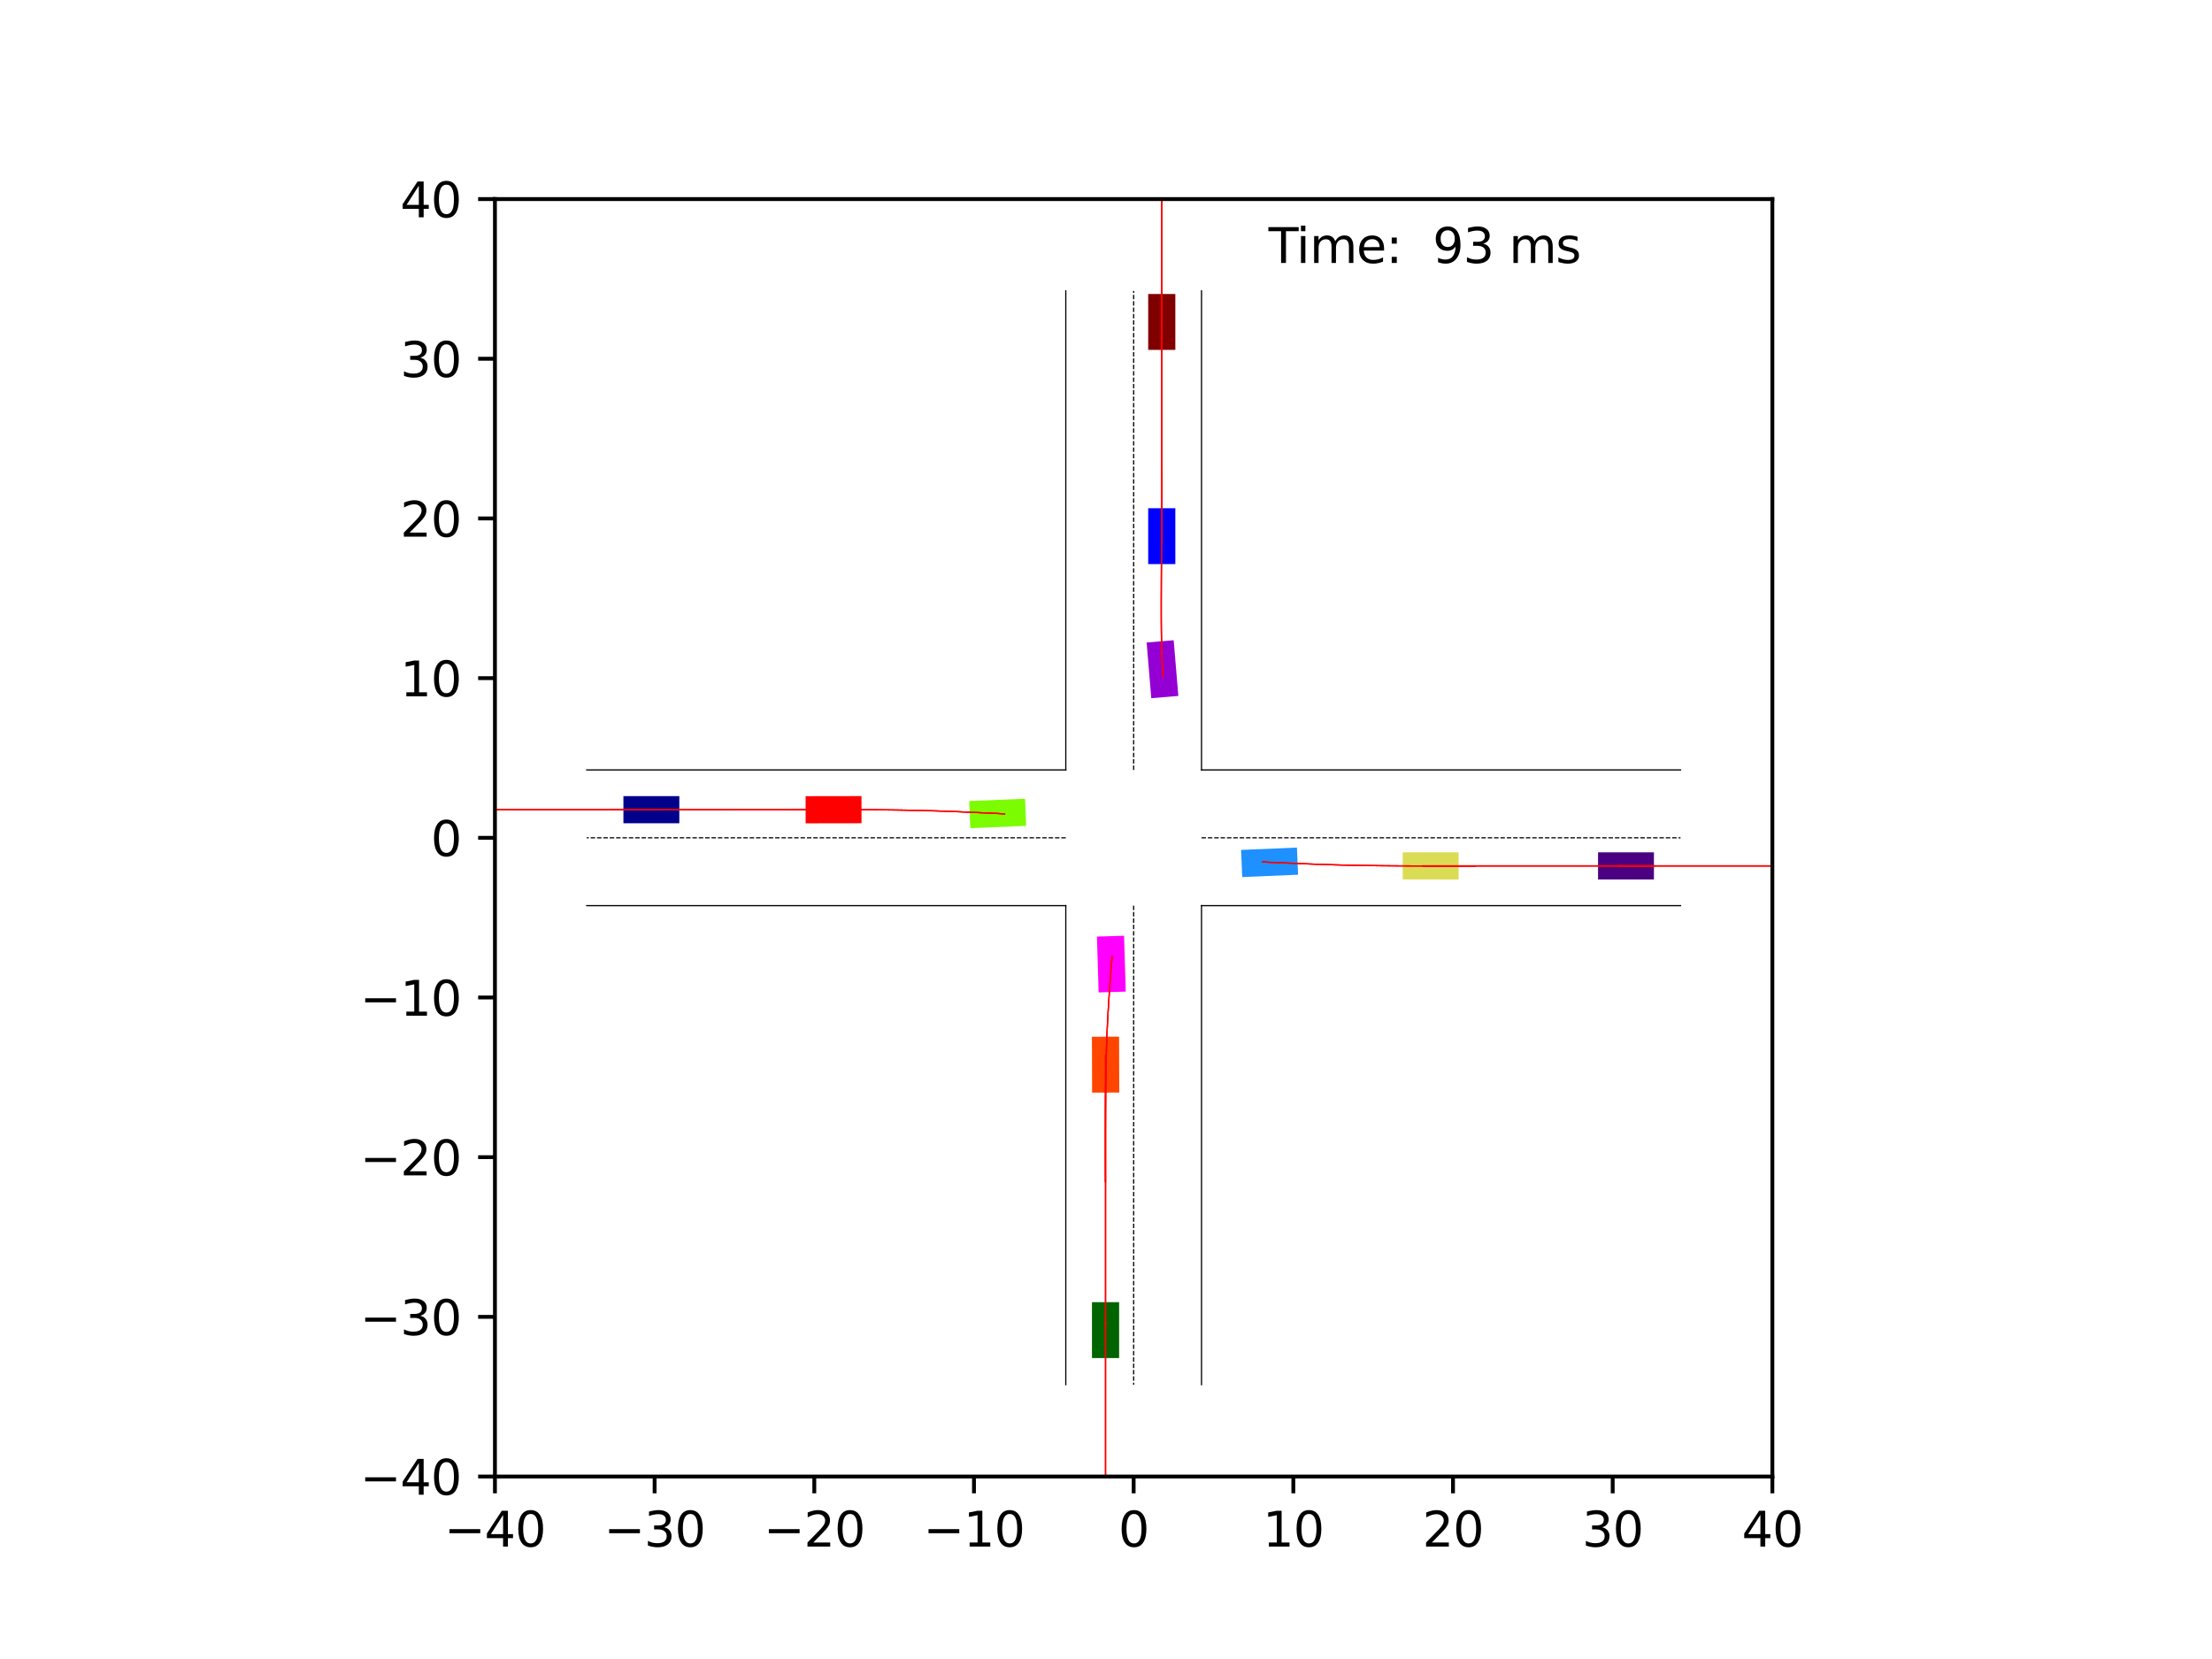 <?xml version="1.0" encoding="utf-8" standalone="no"?>
<!DOCTYPE svg PUBLIC "-//W3C//DTD SVG 1.1//EN"
  "http://www.w3.org/Graphics/SVG/1.1/DTD/svg11.dtd">
<svg xmlns:xlink="http://www.w3.org/1999/xlink" width="460.8pt" height="345.6pt" viewBox="0 0 460.8 345.6" xmlns="http://www.w3.org/2000/svg" version="1.1">
 <defs>
  <style type="text/css">*{stroke-linejoin: round; stroke-linecap: butt}</style>
 </defs>
 <g id="figure_1">
  <g id="patch_1">
   <path d="M 0 345.6 
L 460.8 345.6 
L 460.8 0 
L 0 0 
z
" style="fill: #ffffff"/>
  </g>
  <g id="axes_1">
   <g id="patch_2">
    <path d="M 103.104 307.584 
L 369.216 307.584 
L 369.216 41.472 
L 103.104 41.472 
z
" style="fill: #ffffff"/>
   </g>
   <g id="patch_3">
    <path d="M 141.513 165.845 
L 129.871 165.845 
L 129.871 171.5 
L 141.513 171.5 
z
" clip-path="url(#p36fa3eb75b)" style="fill: #00008b"/>
   </g>
   <g id="patch_4">
    <path d="M 244.843 72.887 
L 244.843 61.245 
L 239.188 61.245 
L 239.188 72.887 
z
" clip-path="url(#p36fa3eb75b)" style="fill: #800000"/>
   </g>
   <g id="patch_5">
    <path d="M 227.477 271.264 
L 227.477 282.907 
L 233.132 282.907 
L 233.132 271.264 
z
" clip-path="url(#p36fa3eb75b)" style="fill: #006400"/>
   </g>
   <g id="patch_6">
    <path d="M 332.901 183.211 
L 344.544 183.211 
L 344.544 177.556 
L 332.901 177.556 
z
" clip-path="url(#p36fa3eb75b)" style="fill: #4b0082"/>
   </g>
   <g id="patch_7">
    <path d="M 244.845 117.51 
L 244.843 105.868 
L 239.188 105.869 
L 239.19 117.511 
z
" clip-path="url(#p36fa3eb75b)" style="fill: #0000ff"/>
   </g>
   <g id="patch_8">
    <path d="M 179.463 165.841 
L 167.821 165.859 
L 167.829 171.514 
L 179.472 171.496 
z
" clip-path="url(#p36fa3eb75b)" style="fill: #ff0000"/>
   </g>
   <g id="patch_9">
    <path d="M 292.21 183.206 
L 303.853 183.209 
L 303.854 177.554 
L 292.212 177.551 
z
" clip-path="url(#p36fa3eb75b)" style="fill: #dbdc56"/>
   </g>
   <g id="patch_10">
    <path d="M 245.468 144.974 
L 244.498 133.372 
L 238.863 133.843 
L 239.832 145.445 
z
" clip-path="url(#p36fa3eb75b)" style="fill: #9400d3"/>
   </g>
   <g id="patch_11">
    <path d="M 258.78 182.706 
L 270.412 182.216 
L 270.174 176.566 
L 258.542 177.056 
z
" clip-path="url(#p36fa3eb75b)" style="fill: #1e90ff"/>
   </g>
   <g id="patch_12">
    <path d="M 227.467 215.975 
L 227.506 227.617 
L 233.161 227.598 
L 233.122 215.956 
z
" clip-path="url(#p36fa3eb75b)" style="fill: #ff4500"/>
   </g>
   <g id="patch_13">
    <path d="M 213.537 166.392 
L 201.905 166.876 
L 202.14 172.526 
L 213.772 172.042 
z
" clip-path="url(#p36fa3eb75b)" style="fill: #7cfc00"/>
   </g>
   <g id="patch_14">
    <path d="M 228.512 195.106 
L 228.865 206.743 
L 234.517 206.571 
L 234.164 194.934 
z
" clip-path="url(#p36fa3eb75b)" style="fill: #ff00ff"/>
   </g>
   <g id="matplotlib.axis_1">
    <g id="xtick_1">
     <g id="line2d_1">
      <defs>
       <path id="md073c2abf1" d="M 0 0 
L 0 3.5 
" style="stroke: #000000; stroke-width: 0.8"/>
      </defs>
      <g>
       <use xlink:href="#md073c2abf1" x="103.104" y="307.584" style="stroke: #000000; stroke-width: 0.8"/>
      </g>
     </g>
     <g id="text_1">
      <!-- −40 -->
      <g transform="translate(92.552 322.182) scale(0.1 -0.1)">
       <defs>
        <path id="DejaVuSans-2212" d="M 678 2272 
L 4684 2272 
L 4684 1741 
L 678 1741 
L 678 2272 
z
" transform="scale(0.016)"/>
        <path id="DejaVuSans-34" d="M 2419 4116 
L 825 1625 
L 2419 1625 
L 2419 4116 
z
M 2253 4666 
L 3047 4666 
L 3047 1625 
L 3713 1625 
L 3713 1100 
L 3047 1100 
L 3047 0 
L 2419 0 
L 2419 1100 
L 313 1100 
L 313 1709 
L 2253 4666 
z
" transform="scale(0.016)"/>
        <path id="DejaVuSans-30" d="M 2034 4250 
Q 1547 4250 1301 3770 
Q 1056 3291 1056 2328 
Q 1056 1369 1301 889 
Q 1547 409 2034 409 
Q 2525 409 2770 889 
Q 3016 1369 3016 2328 
Q 3016 3291 2770 3770 
Q 2525 4250 2034 4250 
z
M 2034 4750 
Q 2819 4750 3233 4129 
Q 3647 3509 3647 2328 
Q 3647 1150 3233 529 
Q 2819 -91 2034 -91 
Q 1250 -91 836 529 
Q 422 1150 422 2328 
Q 422 3509 836 4129 
Q 1250 4750 2034 4750 
z
" transform="scale(0.016)"/>
       </defs>
       <use xlink:href="#DejaVuSans-2212"/>
       <use xlink:href="#DejaVuSans-34" x="83.789"/>
       <use xlink:href="#DejaVuSans-30" x="147.412"/>
      </g>
     </g>
    </g>
    <g id="xtick_2">
     <g id="line2d_2">
      <g>
       <use xlink:href="#md073c2abf1" x="136.368" y="307.584" style="stroke: #000000; stroke-width: 0.8"/>
      </g>
     </g>
     <g id="text_2">
      <!-- −30 -->
      <g transform="translate(125.816 322.182) scale(0.1 -0.1)">
       <defs>
        <path id="DejaVuSans-33" d="M 2597 2516 
Q 3050 2419 3304 2112 
Q 3559 1806 3559 1356 
Q 3559 666 3084 287 
Q 2609 -91 1734 -91 
Q 1441 -91 1130 -33 
Q 819 25 488 141 
L 488 750 
Q 750 597 1062 519 
Q 1375 441 1716 441 
Q 2309 441 2620 675 
Q 2931 909 2931 1356 
Q 2931 1769 2642 2001 
Q 2353 2234 1838 2234 
L 1294 2234 
L 1294 2753 
L 1863 2753 
Q 2328 2753 2575 2939 
Q 2822 3125 2822 3475 
Q 2822 3834 2567 4026 
Q 2313 4219 1838 4219 
Q 1578 4219 1281 4162 
Q 984 4106 628 3988 
L 628 4550 
Q 988 4650 1302 4700 
Q 1616 4750 1894 4750 
Q 2613 4750 3031 4423 
Q 3450 4097 3450 3541 
Q 3450 3153 3228 2886 
Q 3006 2619 2597 2516 
z
" transform="scale(0.016)"/>
       </defs>
       <use xlink:href="#DejaVuSans-2212"/>
       <use xlink:href="#DejaVuSans-33" x="83.789"/>
       <use xlink:href="#DejaVuSans-30" x="147.412"/>
      </g>
     </g>
    </g>
    <g id="xtick_3">
     <g id="line2d_3">
      <g>
       <use xlink:href="#md073c2abf1" x="169.632" y="307.584" style="stroke: #000000; stroke-width: 0.8"/>
      </g>
     </g>
     <g id="text_3">
      <!-- −20 -->
      <g transform="translate(159.08 322.182) scale(0.1 -0.1)">
       <defs>
        <path id="DejaVuSans-32" d="M 1228 531 
L 3431 531 
L 3431 0 
L 469 0 
L 469 531 
Q 828 903 1448 1529 
Q 2069 2156 2228 2338 
Q 2531 2678 2651 2914 
Q 2772 3150 2772 3378 
Q 2772 3750 2511 3984 
Q 2250 4219 1831 4219 
Q 1534 4219 1204 4116 
Q 875 4013 500 3803 
L 500 4441 
Q 881 4594 1212 4672 
Q 1544 4750 1819 4750 
Q 2544 4750 2975 4387 
Q 3406 4025 3406 3419 
Q 3406 3131 3298 2873 
Q 3191 2616 2906 2266 
Q 2828 2175 2409 1742 
Q 1991 1309 1228 531 
z
" transform="scale(0.016)"/>
       </defs>
       <use xlink:href="#DejaVuSans-2212"/>
       <use xlink:href="#DejaVuSans-32" x="83.789"/>
       <use xlink:href="#DejaVuSans-30" x="147.412"/>
      </g>
     </g>
    </g>
    <g id="xtick_4">
     <g id="line2d_4">
      <g>
       <use xlink:href="#md073c2abf1" x="202.896" y="307.584" style="stroke: #000000; stroke-width: 0.8"/>
      </g>
     </g>
     <g id="text_4">
      <!-- −10 -->
      <g transform="translate(192.344 322.182) scale(0.1 -0.1)">
       <defs>
        <path id="DejaVuSans-31" d="M 794 531 
L 1825 531 
L 1825 4091 
L 703 3866 
L 703 4441 
L 1819 4666 
L 2450 4666 
L 2450 531 
L 3481 531 
L 3481 0 
L 794 0 
L 794 531 
z
" transform="scale(0.016)"/>
       </defs>
       <use xlink:href="#DejaVuSans-2212"/>
       <use xlink:href="#DejaVuSans-31" x="83.789"/>
       <use xlink:href="#DejaVuSans-30" x="147.412"/>
      </g>
     </g>
    </g>
    <g id="xtick_5">
     <g id="line2d_5">
      <g>
       <use xlink:href="#md073c2abf1" x="236.16" y="307.584" style="stroke: #000000; stroke-width: 0.8"/>
      </g>
     </g>
     <g id="text_5">
      <!-- 0 -->
      <g transform="translate(232.979 322.182) scale(0.1 -0.1)">
       <use xlink:href="#DejaVuSans-30"/>
      </g>
     </g>
    </g>
    <g id="xtick_6">
     <g id="line2d_6">
      <g>
       <use xlink:href="#md073c2abf1" x="269.424" y="307.584" style="stroke: #000000; stroke-width: 0.8"/>
      </g>
     </g>
     <g id="text_6">
      <!-- 10 -->
      <g transform="translate(263.062 322.182) scale(0.1 -0.1)">
       <use xlink:href="#DejaVuSans-31"/>
       <use xlink:href="#DejaVuSans-30" x="63.623"/>
      </g>
     </g>
    </g>
    <g id="xtick_7">
     <g id="line2d_7">
      <g>
       <use xlink:href="#md073c2abf1" x="302.688" y="307.584" style="stroke: #000000; stroke-width: 0.8"/>
      </g>
     </g>
     <g id="text_7">
      <!-- 20 -->
      <g transform="translate(296.325 322.182) scale(0.1 -0.1)">
       <use xlink:href="#DejaVuSans-32"/>
       <use xlink:href="#DejaVuSans-30" x="63.623"/>
      </g>
     </g>
    </g>
    <g id="xtick_8">
     <g id="line2d_8">
      <g>
       <use xlink:href="#md073c2abf1" x="335.952" y="307.584" style="stroke: #000000; stroke-width: 0.8"/>
      </g>
     </g>
     <g id="text_8">
      <!-- 30 -->
      <g transform="translate(329.589 322.182) scale(0.1 -0.1)">
       <use xlink:href="#DejaVuSans-33"/>
       <use xlink:href="#DejaVuSans-30" x="63.623"/>
      </g>
     </g>
    </g>
    <g id="xtick_9">
     <g id="line2d_9">
      <g>
       <use xlink:href="#md073c2abf1" x="369.216" y="307.584" style="stroke: #000000; stroke-width: 0.8"/>
      </g>
     </g>
     <g id="text_9">
      <!-- 40 -->
      <g transform="translate(362.853 322.182) scale(0.1 -0.1)">
       <use xlink:href="#DejaVuSans-34"/>
       <use xlink:href="#DejaVuSans-30" x="63.623"/>
      </g>
     </g>
    </g>
   </g>
   <g id="matplotlib.axis_2">
    <g id="ytick_1">
     <g id="line2d_10">
      <defs>
       <path id="m1dcf8470af" d="M 0 0 
L -3.5 0 
" style="stroke: #000000; stroke-width: 0.8"/>
      </defs>
      <g>
       <use xlink:href="#m1dcf8470af" x="103.104" y="307.584" style="stroke: #000000; stroke-width: 0.8"/>
      </g>
     </g>
     <g id="text_10">
      <!-- −40 -->
      <g transform="translate(74.999 311.383) scale(0.1 -0.1)">
       <use xlink:href="#DejaVuSans-2212"/>
       <use xlink:href="#DejaVuSans-34" x="83.789"/>
       <use xlink:href="#DejaVuSans-30" x="147.412"/>
      </g>
     </g>
    </g>
    <g id="ytick_2">
     <g id="line2d_11">
      <g>
       <use xlink:href="#m1dcf8470af" x="103.104" y="274.32" style="stroke: #000000; stroke-width: 0.8"/>
      </g>
     </g>
     <g id="text_11">
      <!-- −30 -->
      <g transform="translate(74.999 278.119) scale(0.1 -0.1)">
       <use xlink:href="#DejaVuSans-2212"/>
       <use xlink:href="#DejaVuSans-33" x="83.789"/>
       <use xlink:href="#DejaVuSans-30" x="147.412"/>
      </g>
     </g>
    </g>
    <g id="ytick_3">
     <g id="line2d_12">
      <g>
       <use xlink:href="#m1dcf8470af" x="103.104" y="241.056" style="stroke: #000000; stroke-width: 0.8"/>
      </g>
     </g>
     <g id="text_12">
      <!-- −20 -->
      <g transform="translate(74.999 244.855) scale(0.1 -0.1)">
       <use xlink:href="#DejaVuSans-2212"/>
       <use xlink:href="#DejaVuSans-32" x="83.789"/>
       <use xlink:href="#DejaVuSans-30" x="147.412"/>
      </g>
     </g>
    </g>
    <g id="ytick_4">
     <g id="line2d_13">
      <g>
       <use xlink:href="#m1dcf8470af" x="103.104" y="207.792" style="stroke: #000000; stroke-width: 0.8"/>
      </g>
     </g>
     <g id="text_13">
      <!-- −10 -->
      <g transform="translate(74.999 211.591) scale(0.1 -0.1)">
       <use xlink:href="#DejaVuSans-2212"/>
       <use xlink:href="#DejaVuSans-31" x="83.789"/>
       <use xlink:href="#DejaVuSans-30" x="147.412"/>
      </g>
     </g>
    </g>
    <g id="ytick_5">
     <g id="line2d_14">
      <g>
       <use xlink:href="#m1dcf8470af" x="103.104" y="174.528" style="stroke: #000000; stroke-width: 0.8"/>
      </g>
     </g>
     <g id="text_14">
      <!-- 0 -->
      <g transform="translate(89.742 178.327) scale(0.1 -0.1)">
       <use xlink:href="#DejaVuSans-30"/>
      </g>
     </g>
    </g>
    <g id="ytick_6">
     <g id="line2d_15">
      <g>
       <use xlink:href="#m1dcf8470af" x="103.104" y="141.264" style="stroke: #000000; stroke-width: 0.8"/>
      </g>
     </g>
     <g id="text_15">
      <!-- 10 -->
      <g transform="translate(83.379 145.063) scale(0.1 -0.1)">
       <use xlink:href="#DejaVuSans-31"/>
       <use xlink:href="#DejaVuSans-30" x="63.623"/>
      </g>
     </g>
    </g>
    <g id="ytick_7">
     <g id="line2d_16">
      <g>
       <use xlink:href="#m1dcf8470af" x="103.104" y="108" style="stroke: #000000; stroke-width: 0.8"/>
      </g>
     </g>
     <g id="text_16">
      <!-- 20 -->
      <g transform="translate(83.379 111.799) scale(0.1 -0.1)">
       <use xlink:href="#DejaVuSans-32"/>
       <use xlink:href="#DejaVuSans-30" x="63.623"/>
      </g>
     </g>
    </g>
    <g id="ytick_8">
     <g id="line2d_17">
      <g>
       <use xlink:href="#m1dcf8470af" x="103.104" y="74.736" style="stroke: #000000; stroke-width: 0.8"/>
      </g>
     </g>
     <g id="text_17">
      <!-- 30 -->
      <g transform="translate(83.379 78.535) scale(0.1 -0.1)">
       <use xlink:href="#DejaVuSans-33"/>
       <use xlink:href="#DejaVuSans-30" x="63.623"/>
      </g>
     </g>
    </g>
    <g id="ytick_9">
     <g id="line2d_18">
      <g>
       <use xlink:href="#m1dcf8470af" x="103.104" y="41.472" style="stroke: #000000; stroke-width: 0.8"/>
      </g>
     </g>
     <g id="text_18">
      <!-- 40 -->
      <g transform="translate(83.379 45.271) scale(0.1 -0.1)">
       <use xlink:href="#DejaVuSans-34"/>
       <use xlink:href="#DejaVuSans-30" x="63.623"/>
      </g>
     </g>
    </g>
   </g>
   <g id="line2d_19">
    <path d="M 250.297 288.457 
L 250.297 188.665 
" clip-path="url(#p36fa3eb75b)" style="fill: none; stroke: #000000; stroke-width: 0.25; stroke-linecap: square"/>
   </g>
   <g id="line2d_20">
    <path d="M 250.297 188.665 
L 350.089 188.665 
" clip-path="url(#p36fa3eb75b)" style="fill: none; stroke: #000000; stroke-width: 0.25; stroke-linecap: square"/>
   </g>
   <g id="line2d_21">
    <path d="M 350.089 160.391 
L 250.297 160.391 
" clip-path="url(#p36fa3eb75b)" style="fill: none; stroke: #000000; stroke-width: 0.25; stroke-linecap: square"/>
   </g>
   <g id="line2d_22">
    <path d="M 250.297 160.391 
L 250.297 60.599 
" clip-path="url(#p36fa3eb75b)" style="fill: none; stroke: #000000; stroke-width: 0.25; stroke-linecap: square"/>
   </g>
   <g id="line2d_23">
    <path d="M 222.023 60.599 
L 222.023 160.391 
" clip-path="url(#p36fa3eb75b)" style="fill: none; stroke: #000000; stroke-width: 0.25; stroke-linecap: square"/>
   </g>
   <g id="line2d_24">
    <path d="M 222.023 160.391 
L 122.231 160.391 
" clip-path="url(#p36fa3eb75b)" style="fill: none; stroke: #000000; stroke-width: 0.25; stroke-linecap: square"/>
   </g>
   <g id="line2d_25">
    <path d="M 122.231 188.665 
L 222.023 188.665 
" clip-path="url(#p36fa3eb75b)" style="fill: none; stroke: #000000; stroke-width: 0.25; stroke-linecap: square"/>
   </g>
   <g id="line2d_26">
    <path d="M 222.023 188.665 
L 222.023 288.457 
" clip-path="url(#p36fa3eb75b)" style="fill: none; stroke: #000000; stroke-width: 0.25; stroke-linecap: square"/>
   </g>
   <g id="line2d_27">
    <path d="M 250.297 174.528 
L 350.089 174.528 
" clip-path="url(#p36fa3eb75b)" style="fill: none; stroke-dasharray: 0.925,0.4; stroke-dashoffset: 0; stroke: #000000; stroke-width: 0.25"/>
   </g>
   <g id="line2d_28">
    <path d="M 236.16 160.391 
L 236.16 60.599 
" clip-path="url(#p36fa3eb75b)" style="fill: none; stroke-dasharray: 0.925,0.4; stroke-dashoffset: 0; stroke: #000000; stroke-width: 0.25"/>
   </g>
   <g id="line2d_29">
    <path d="M 222.023 174.528 
L 122.231 174.528 
" clip-path="url(#p36fa3eb75b)" style="fill: none; stroke-dasharray: 0.925,0.4; stroke-dashoffset: 0; stroke: #000000; stroke-width: 0.25"/>
   </g>
   <g id="line2d_30">
    <path d="M 236.16 188.665 
L 236.16 288.457 
" clip-path="url(#p36fa3eb75b)" style="fill: none; stroke-dasharray: 0.925,0.4; stroke-dashoffset: 0; stroke: #000000; stroke-width: 0.25"/>
   </g>
   <g id="line2d_31">
    <path d="M 137.319 168.672 
L 135.692 168.672 
L 134.066 168.672 
L 132.439 168.672 
L 130.812 168.672 
L 129.185 168.672 
L 127.558 168.672 
L 125.931 168.672 
L 124.303 168.672 
L 122.676 168.672 
L 121.048 168.672 
L 119.42 168.672 
L 117.792 168.672 
L 116.165 168.672 
L 114.537 168.672 
L 112.909 168.672 
L 111.28 168.672 
L 109.652 168.672 
L 108.024 168.672 
L 106.396 168.672 
L 104.767 168.672 
L 103.139 168.672 
L 101.511 168.672 
L 99.882 168.672 
L 98.254 168.672 
L 96.625 168.672 
L 94.997 168.672 
L 93.368 168.672 
L 91.74 168.672 
L 90.111 168.672 
L 88.483 168.672 
" clip-path="url(#p36fa3eb75b)" style="fill: none; stroke: #ff0000; stroke-opacity: 0.2; stroke-width: 0.25; stroke-linecap: square"/>
   </g>
   <g id="line2d_32">
    <path d="M 137.319 168.672 
L 135.692 168.672 
L 134.066 168.672 
L 132.439 168.672 
L 130.812 168.672 
L 129.185 168.672 
L 127.558 168.672 
L 125.931 168.672 
L 124.303 168.672 
L 122.676 168.672 
L 121.048 168.672 
L 119.42 168.672 
L 117.793 168.672 
L 116.165 168.672 
L 114.537 168.672 
L 112.909 168.672 
L 111.281 168.672 
L 109.652 168.672 
L 108.024 168.672 
L 106.396 168.672 
L 104.768 168.672 
L 103.139 168.672 
L 101.511 168.672 
L 99.883 168.672 
L 98.254 168.672 
L 96.626 168.672 
L 94.997 168.672 
L 93.369 168.672 
L 91.74 168.672 
L 90.112 168.672 
L 88.483 168.672 
" clip-path="url(#p36fa3eb75b)" style="fill: none; stroke: #ff0000; stroke-opacity: 0.4; stroke-width: 0.25; stroke-linecap: square"/>
   </g>
   <g id="line2d_33">
    <path d="M 137.319 168.672 
L 135.692 168.672 
L 134.066 168.672 
L 132.439 168.672 
L 130.812 168.672 
L 129.185 168.672 
L 127.558 168.672 
L 125.931 168.672 
L 124.303 168.672 
L 122.676 168.672 
L 121.048 168.672 
L 119.42 168.672 
L 117.793 168.672 
L 116.165 168.672 
L 114.537 168.672 
L 112.909 168.672 
L 111.281 168.672 
L 109.652 168.672 
L 108.024 168.672 
L 106.396 168.672 
L 104.768 168.672 
L 103.139 168.672 
L 101.511 168.672 
L 99.882 168.672 
L 98.254 168.672 
L 96.626 168.672 
L 94.997 168.672 
L 93.369 168.672 
L 91.74 168.672 
L 90.112 168.672 
L 88.483 168.672 
" clip-path="url(#p36fa3eb75b)" style="fill: none; stroke: #ff0000; stroke-opacity: 0.6; stroke-width: 0.25; stroke-linecap: square"/>
   </g>
   <g id="line2d_34">
    <path d="M 137.319 168.672 
L 135.692 168.672 
L 134.066 168.672 
L 132.439 168.672 
L 130.812 168.672 
L 129.185 168.672 
L 127.558 168.672 
L 125.931 168.672 
L 124.303 168.672 
L 122.676 168.672 
L 121.048 168.672 
L 119.42 168.672 
L 117.793 168.672 
L 116.165 168.672 
L 114.537 168.672 
L 112.909 168.672 
L 111.281 168.672 
L 109.652 168.672 
L 108.024 168.672 
L 106.396 168.672 
L 104.768 168.672 
L 103.139 168.672 
L 101.511 168.672 
L 99.883 168.672 
L 98.254 168.672 
L 96.626 168.672 
L 94.997 168.672 
L 93.369 168.672 
L 91.74 168.672 
L 90.112 168.672 
L 88.483 168.672 
" clip-path="url(#p36fa3eb75b)" style="fill: none; stroke: #ff0000; stroke-opacity: 0.8; stroke-width: 0.25; stroke-linecap: square"/>
   </g>
   <g id="line2d_35">
    <path d="M 137.319 168.672 
L 135.692 168.672 
L 134.066 168.672 
L 132.439 168.672 
L 130.812 168.672 
L 129.185 168.672 
L 127.558 168.672 
L 125.931 168.672 
L 124.303 168.672 
L 122.676 168.672 
L 121.048 168.672 
L 119.42 168.672 
L 117.793 168.672 
L 116.165 168.672 
L 114.537 168.672 
L 112.909 168.672 
L 111.281 168.672 
L 109.652 168.672 
L 108.024 168.672 
L 106.396 168.672 
L 104.768 168.672 
L 103.139 168.672 
L 101.511 168.672 
L 99.882 168.672 
L 98.254 168.672 
L 96.626 168.672 
L 94.997 168.672 
L 93.369 168.672 
L 91.74 168.672 
L 90.112 168.672 
L 88.483 168.672 
" clip-path="url(#p36fa3eb75b)" style="fill: none; stroke: #ff0000; stroke-width: 0.25; stroke-linecap: square"/>
   </g>
   <g id="line2d_36">
    <path d="M 242.016 68.576 
L 242.016 67.066 
L 242.016 65.557 
L 242.016 64.047 
L 242.016 62.538 
L 242.016 61.029 
L 242.016 59.52 
L 242.016 58.011 
L 242.016 56.502 
L 242.016 54.994 
L 242.016 53.485 
L 242.016 51.977 
L 242.016 50.469 
L 242.016 48.96 
L 242.016 47.452 
L 242.016 45.945 
L 242.016 44.437 
L 242.016 42.929 
L 242.016 41.421 
L 242.016 39.914 
L 242.016 38.406 
L 242.016 36.899 
L 242.016 35.391 
L 242.016 33.884 
L 242.016 32.377 
L 242.016 30.869 
L 242.016 29.362 
L 242.016 27.855 
L 242.016 26.348 
L 242.016 24.84 
L 242.016 23.333 
" clip-path="url(#p36fa3eb75b)" style="fill: none; stroke: #ff0000; stroke-opacity: 0.2; stroke-width: 0.25; stroke-linecap: square"/>
   </g>
   <g id="line2d_37">
    <path d="M 242.016 68.576 
L 242.016 67.066 
L 242.016 65.557 
L 242.016 64.047 
L 242.016 62.538 
L 242.016 61.029 
L 242.016 59.52 
L 242.016 58.011 
L 242.016 56.502 
L 242.016 54.994 
L 242.016 53.485 
L 242.016 51.977 
L 242.016 50.468 
L 242.016 48.96 
L 242.016 47.452 
L 242.016 45.944 
L 242.016 44.436 
L 242.016 42.928 
L 242.016 41.421 
L 242.016 39.913 
L 242.016 38.406 
L 242.016 36.898 
L 242.016 35.39 
L 242.016 33.883 
L 242.016 32.376 
L 242.016 30.868 
L 242.016 29.361 
L 242.016 27.854 
L 242.016 26.346 
L 242.016 24.839 
L 242.016 23.332 
" clip-path="url(#p36fa3eb75b)" style="fill: none; stroke: #ff0000; stroke-opacity: 0.4; stroke-width: 0.25; stroke-linecap: square"/>
   </g>
   <g id="line2d_38">
    <path d="M 242.016 68.576 
L 242.016 67.066 
L 242.016 65.557 
L 242.016 64.047 
L 242.016 62.538 
L 242.016 61.029 
L 242.016 59.52 
L 242.016 58.011 
L 242.016 56.502 
L 242.016 54.994 
L 242.016 53.485 
L 242.016 51.977 
L 242.016 50.469 
L 242.016 48.96 
L 242.016 47.452 
L 242.016 45.944 
L 242.016 44.437 
L 242.016 42.929 
L 242.016 41.421 
L 242.016 39.913 
L 242.016 38.406 
L 242.016 36.898 
L 242.016 35.391 
L 242.016 33.884 
L 242.016 32.376 
L 242.016 30.869 
L 242.016 29.362 
L 242.016 27.854 
L 242.016 26.347 
L 242.016 24.84 
L 242.016 23.333 
" clip-path="url(#p36fa3eb75b)" style="fill: none; stroke: #ff0000; stroke-opacity: 0.6; stroke-width: 0.25; stroke-linecap: square"/>
   </g>
   <g id="line2d_39">
    <path d="M 242.016 68.576 
L 242.016 67.066 
L 242.016 65.557 
L 242.016 64.047 
L 242.016 62.538 
L 242.016 61.029 
L 242.016 59.52 
L 242.016 58.011 
L 242.016 56.502 
L 242.016 54.994 
L 242.016 53.485 
L 242.016 51.977 
L 242.016 50.468 
L 242.016 48.96 
L 242.016 47.452 
L 242.016 45.944 
L 242.016 44.436 
L 242.016 42.929 
L 242.016 41.421 
L 242.016 39.913 
L 242.016 38.406 
L 242.016 36.898 
L 242.016 35.391 
L 242.016 33.883 
L 242.016 32.376 
L 242.016 30.869 
L 242.016 29.361 
L 242.016 27.854 
L 242.016 26.347 
L 242.016 24.839 
L 242.016 23.332 
" clip-path="url(#p36fa3eb75b)" style="fill: none; stroke: #ff0000; stroke-opacity: 0.8; stroke-width: 0.25; stroke-linecap: square"/>
   </g>
   <g id="line2d_40">
    <path d="M 242.016 68.576 
L 242.016 67.066 
L 242.016 65.557 
L 242.016 64.047 
L 242.016 62.538 
L 242.016 61.029 
L 242.016 59.52 
L 242.016 58.011 
L 242.016 56.502 
L 242.016 54.994 
L 242.016 53.485 
L 242.016 51.977 
L 242.016 50.469 
L 242.016 48.96 
L 242.016 47.452 
L 242.016 45.944 
L 242.016 44.436 
L 242.016 42.929 
L 242.016 41.421 
L 242.016 39.913 
L 242.016 38.406 
L 242.016 36.898 
L 242.016 35.391 
L 242.016 33.883 
L 242.016 32.376 
L 242.016 30.869 
L 242.016 29.361 
L 242.016 27.854 
L 242.016 26.347 
L 242.016 24.84 
L 242.016 23.332 
" clip-path="url(#p36fa3eb75b)" style="fill: none; stroke: #ff0000; stroke-width: 0.25; stroke-linecap: square"/>
   </g>
   <g id="line2d_41">
    <path d="M 230.304 275.477 
L 230.304 277.085 
L 230.304 278.694 
L 230.304 280.302 
L 230.304 281.91 
L 230.304 283.518 
L 230.304 285.126 
L 230.304 286.734 
L 230.304 288.342 
L 230.304 289.95 
L 230.304 291.558 
L 230.304 293.166 
L 230.304 294.774 
L 230.304 296.382 
L 230.304 297.99 
L 230.304 299.598 
L 230.304 301.206 
L 230.304 302.814 
L 230.304 304.422 
L 230.304 306.03 
L 230.304 307.638 
L 230.304 309.246 
L 230.304 310.854 
L 230.304 312.462 
L 230.304 314.07 
L 230.304 315.678 
L 230.304 317.286 
L 230.304 318.894 
L 230.304 320.502 
L 230.304 322.11 
L 230.304 323.718 
" clip-path="url(#p36fa3eb75b)" style="fill: none; stroke: #ff0000; stroke-opacity: 0.2; stroke-width: 0.25; stroke-linecap: square"/>
   </g>
   <g id="line2d_42">
    <path d="M 230.304 275.477 
L 230.304 277.085 
L 230.304 278.694 
L 230.304 280.302 
L 230.304 281.91 
L 230.304 283.518 
L 230.304 285.126 
L 230.304 286.734 
L 230.304 288.342 
L 230.304 289.95 
L 230.304 291.558 
L 230.304 293.166 
L 230.304 294.774 
L 230.304 296.382 
L 230.304 297.99 
L 230.304 299.598 
L 230.304 301.206 
L 230.304 302.814 
L 230.304 304.422 
L 230.304 306.03 
L 230.304 307.638 
L 230.304 309.246 
L 230.304 310.854 
L 230.304 312.462 
L 230.304 314.07 
L 230.304 315.678 
L 230.304 317.286 
L 230.304 318.894 
L 230.304 320.502 
L 230.304 322.11 
L 230.304 323.718 
" clip-path="url(#p36fa3eb75b)" style="fill: none; stroke: #ff0000; stroke-opacity: 0.4; stroke-width: 0.25; stroke-linecap: square"/>
   </g>
   <g id="line2d_43">
    <path d="M 230.304 275.477 
L 230.304 277.085 
L 230.304 278.694 
L 230.304 280.302 
L 230.304 281.91 
L 230.304 283.518 
L 230.304 285.126 
L 230.304 286.734 
L 230.304 288.342 
L 230.304 289.95 
L 230.304 291.558 
L 230.304 293.166 
L 230.304 294.774 
L 230.304 296.382 
L 230.304 297.99 
L 230.304 299.598 
L 230.304 301.206 
L 230.304 302.814 
L 230.304 304.422 
L 230.304 306.03 
L 230.304 307.638 
L 230.304 309.246 
L 230.304 310.854 
L 230.304 312.462 
L 230.304 314.07 
L 230.304 315.678 
L 230.304 317.286 
L 230.304 318.894 
L 230.304 320.502 
L 230.304 322.11 
L 230.304 323.718 
" clip-path="url(#p36fa3eb75b)" style="fill: none; stroke: #ff0000; stroke-opacity: 0.6; stroke-width: 0.25; stroke-linecap: square"/>
   </g>
   <g id="line2d_44">
    <path d="M 230.304 275.477 
L 230.304 277.085 
L 230.304 278.694 
L 230.304 280.302 
L 230.304 281.91 
L 230.304 283.518 
L 230.304 285.126 
L 230.304 286.734 
L 230.304 288.342 
L 230.304 289.95 
L 230.304 291.558 
L 230.304 293.166 
L 230.304 294.774 
L 230.304 296.382 
L 230.304 297.99 
L 230.304 299.598 
L 230.304 301.206 
L 230.304 302.814 
L 230.304 304.422 
L 230.304 306.03 
L 230.304 307.638 
L 230.304 309.246 
L 230.304 310.854 
L 230.304 312.462 
L 230.304 314.07 
L 230.304 315.678 
L 230.304 317.286 
L 230.304 318.894 
L 230.304 320.502 
L 230.304 322.11 
L 230.304 323.718 
" clip-path="url(#p36fa3eb75b)" style="fill: none; stroke: #ff0000; stroke-opacity: 0.8; stroke-width: 0.25; stroke-linecap: square"/>
   </g>
   <g id="line2d_45">
    <path d="M 230.304 275.477 
L 230.304 277.085 
L 230.304 278.694 
L 230.304 280.302 
L 230.304 281.91 
L 230.304 283.518 
L 230.304 285.126 
L 230.304 286.734 
L 230.304 288.342 
L 230.304 289.95 
L 230.304 291.558 
L 230.304 293.166 
L 230.304 294.774 
L 230.304 296.382 
L 230.304 297.99 
L 230.304 299.598 
L 230.304 301.206 
L 230.304 302.814 
L 230.304 304.422 
L 230.304 306.03 
L 230.304 307.638 
L 230.304 309.246 
L 230.304 310.854 
L 230.304 312.462 
L 230.304 314.07 
L 230.304 315.678 
L 230.304 317.286 
L 230.304 318.894 
L 230.304 320.502 
L 230.304 322.11 
L 230.304 323.718 
" clip-path="url(#p36fa3eb75b)" style="fill: none; stroke: #ff0000; stroke-width: 0.25; stroke-linecap: square"/>
   </g>
   <g id="line2d_46">
    <path d="M 337.115 180.384 
L 338.723 180.384 
L 340.33 180.384 
L 341.937 180.384 
L 343.545 180.384 
L 345.152 180.384 
L 346.76 180.384 
L 348.368 180.384 
L 349.975 180.384 
L 351.583 180.384 
L 353.191 180.384 
L 354.798 180.384 
L 356.406 180.384 
L 358.014 180.384 
L 359.622 180.384 
L 361.229 180.384 
L 362.837 180.384 
L 364.445 180.384 
L 366.053 180.384 
L 367.661 180.384 
L 369.269 180.384 
L 370.876 180.384 
L 372.484 180.384 
L 374.092 180.384 
L 375.7 180.384 
L 377.308 180.384 
L 378.916 180.384 
L 380.524 180.384 
L 382.132 180.384 
L 383.74 180.384 
L 385.348 180.384 
" clip-path="url(#p36fa3eb75b)" style="fill: none; stroke: #ff0000; stroke-opacity: 0.2; stroke-width: 0.25; stroke-linecap: square"/>
   </g>
   <g id="line2d_47">
    <path d="M 337.115 180.384 
L 338.723 180.384 
L 340.33 180.384 
L 341.937 180.384 
L 343.545 180.384 
L 345.152 180.384 
L 346.76 180.384 
L 348.368 180.384 
L 349.975 180.384 
L 351.583 180.384 
L 353.191 180.384 
L 354.798 180.384 
L 356.406 180.384 
L 358.014 180.384 
L 359.622 180.384 
L 361.229 180.384 
L 362.837 180.384 
L 364.445 180.384 
L 366.053 180.384 
L 367.661 180.384 
L 369.269 180.384 
L 370.876 180.384 
L 372.484 180.384 
L 374.092 180.384 
L 375.7 180.384 
L 377.308 180.384 
L 378.916 180.384 
L 380.524 180.384 
L 382.132 180.384 
L 383.74 180.384 
L 385.347 180.384 
" clip-path="url(#p36fa3eb75b)" style="fill: none; stroke: #ff0000; stroke-opacity: 0.4; stroke-width: 0.25; stroke-linecap: square"/>
   </g>
   <g id="line2d_48">
    <path d="M 337.115 180.384 
L 338.723 180.384 
L 340.33 180.384 
L 341.937 180.384 
L 343.545 180.384 
L 345.152 180.384 
L 346.76 180.384 
L 348.368 180.384 
L 349.975 180.384 
L 351.583 180.384 
L 353.191 180.384 
L 354.798 180.384 
L 356.406 180.384 
L 358.014 180.384 
L 359.622 180.384 
L 361.229 180.384 
L 362.837 180.384 
L 364.445 180.384 
L 366.053 180.384 
L 367.661 180.384 
L 369.269 180.384 
L 370.876 180.384 
L 372.484 180.384 
L 374.092 180.384 
L 375.7 180.384 
L 377.308 180.384 
L 378.916 180.384 
L 380.524 180.384 
L 382.132 180.384 
L 383.74 180.384 
L 385.347 180.384 
" clip-path="url(#p36fa3eb75b)" style="fill: none; stroke: #ff0000; stroke-opacity: 0.6; stroke-width: 0.25; stroke-linecap: square"/>
   </g>
   <g id="line2d_49">
    <path d="M 337.115 180.384 
L 338.723 180.384 
L 340.33 180.384 
L 341.937 180.384 
L 343.545 180.384 
L 345.152 180.384 
L 346.76 180.384 
L 348.368 180.384 
L 349.975 180.384 
L 351.583 180.384 
L 353.191 180.384 
L 354.798 180.384 
L 356.406 180.384 
L 358.014 180.384 
L 359.622 180.384 
L 361.229 180.384 
L 362.837 180.384 
L 364.445 180.384 
L 366.053 180.384 
L 367.661 180.384 
L 369.269 180.384 
L 370.876 180.384 
L 372.484 180.384 
L 374.092 180.384 
L 375.7 180.384 
L 377.308 180.384 
L 378.916 180.384 
L 380.524 180.384 
L 382.132 180.384 
L 383.74 180.384 
L 385.347 180.384 
" clip-path="url(#p36fa3eb75b)" style="fill: none; stroke: #ff0000; stroke-opacity: 0.8; stroke-width: 0.25; stroke-linecap: square"/>
   </g>
   <g id="line2d_50">
    <path d="M 337.115 180.384 
L 338.723 180.384 
L 340.33 180.384 
L 341.937 180.384 
L 343.545 180.384 
L 345.152 180.384 
L 346.76 180.384 
L 348.368 180.384 
L 349.975 180.384 
L 351.583 180.384 
L 353.191 180.384 
L 354.798 180.384 
L 356.406 180.384 
L 358.014 180.384 
L 359.622 180.384 
L 361.229 180.384 
L 362.837 180.384 
L 364.445 180.384 
L 366.053 180.384 
L 367.661 180.384 
L 369.269 180.384 
L 370.876 180.384 
L 372.484 180.384 
L 374.092 180.384 
L 375.7 180.384 
L 377.308 180.384 
L 378.916 180.384 
L 380.524 180.384 
L 382.132 180.384 
L 383.74 180.384 
L 385.347 180.384 
" clip-path="url(#p36fa3eb75b)" style="fill: none; stroke: #ff0000; stroke-width: 0.25; stroke-linecap: square"/>
   </g>
   <g id="line2d_51">
    <path d="M 242.017 113.245 
L 242.017 111.69 
L 242.016 110.131 
L 242.016 108.57 
L 242.016 107.006 
L 242.016 105.44 
L 242.016 103.871 
L 242.016 102.3 
L 242.016 100.726 
L 242.016 99.15 
L 242.016 97.572 
L 242.016 95.992 
L 242.016 94.41 
L 242.016 92.826 
L 242.016 91.241 
L 242.016 89.654 
L 242.016 88.065 
L 242.016 86.476 
L 242.016 84.885 
L 242.016 83.292 
L 242.016 81.699 
L 242.016 80.105 
L 242.016 78.51 
L 242.016 76.915 
L 242.016 75.319 
L 242.016 73.723 
L 242.016 72.126 
L 242.016 70.529 
L 242.016 68.931 
L 242.016 67.334 
L 242.016 65.736 
" clip-path="url(#p36fa3eb75b)" style="fill: none; stroke: #ff0000; stroke-opacity: 0.2; stroke-width: 0.25; stroke-linecap: square"/>
   </g>
   <g id="line2d_52">
    <path d="M 242.017 113.245 
L 242.017 111.69 
L 242.016 110.131 
L 242.016 108.57 
L 242.016 107.006 
L 242.016 105.44 
L 242.016 103.871 
L 242.016 102.299 
L 242.016 100.726 
L 242.016 99.149 
L 242.016 97.571 
L 242.016 95.991 
L 242.016 94.409 
L 242.016 92.825 
L 242.016 91.239 
L 242.016 89.652 
L 242.016 88.063 
L 242.016 86.472 
L 242.016 84.881 
L 242.016 83.288 
L 242.016 81.695 
L 242.016 80.1 
L 242.016 78.505 
L 242.016 76.909 
L 242.016 75.312 
L 242.016 73.715 
L 242.016 72.118 
L 242.016 70.52 
L 242.016 68.922 
L 242.016 67.324 
L 242.016 65.726 
" clip-path="url(#p36fa3eb75b)" style="fill: none; stroke: #ff0000; stroke-opacity: 0.4; stroke-width: 0.25; stroke-linecap: square"/>
   </g>
   <g id="line2d_53">
    <path d="M 242.017 113.245 
L 242.017 111.69 
L 242.016 110.131 
L 242.016 108.57 
L 242.016 107.006 
L 242.016 105.44 
L 242.016 103.871 
L 242.016 102.3 
L 242.016 100.726 
L 242.016 99.15 
L 242.016 97.572 
L 242.016 95.992 
L 242.016 94.41 
L 242.016 92.826 
L 242.016 91.24 
L 242.016 89.653 
L 242.016 88.064 
L 242.016 86.474 
L 242.016 84.883 
L 242.016 83.291 
L 242.016 81.697 
L 242.016 80.103 
L 242.016 78.508 
L 242.016 76.912 
L 242.016 75.316 
L 242.016 73.719 
L 242.016 72.122 
L 242.016 70.525 
L 242.016 68.927 
L 242.016 67.329 
L 242.016 65.732 
" clip-path="url(#p36fa3eb75b)" style="fill: none; stroke: #ff0000; stroke-opacity: 0.6; stroke-width: 0.25; stroke-linecap: square"/>
   </g>
   <g id="line2d_54">
    <path d="M 242.017 113.245 
L 242.017 111.69 
L 242.016 110.131 
L 242.016 108.57 
L 242.016 107.006 
L 242.016 105.44 
L 242.016 103.871 
L 242.016 102.299 
L 242.016 100.726 
L 242.016 99.15 
L 242.016 97.571 
L 242.016 95.991 
L 242.016 94.409 
L 242.016 92.825 
L 242.016 91.239 
L 242.016 89.652 
L 242.016 88.063 
L 242.016 86.473 
L 242.016 84.882 
L 242.016 83.289 
L 242.016 81.696 
L 242.016 80.101 
L 242.016 78.506 
L 242.016 76.91 
L 242.016 75.314 
L 242.016 73.717 
L 242.016 72.12 
L 242.016 70.522 
L 242.016 68.924 
L 242.016 67.326 
L 242.016 65.728 
" clip-path="url(#p36fa3eb75b)" style="fill: none; stroke: #ff0000; stroke-opacity: 0.8; stroke-width: 0.25; stroke-linecap: square"/>
   </g>
   <g id="line2d_55">
    <path d="M 242.017 113.245 
L 242.017 111.69 
L 242.016 110.131 
L 242.016 108.57 
L 242.016 107.006 
L 242.016 105.44 
L 242.016 103.871 
L 242.016 102.3 
L 242.016 100.726 
L 242.016 99.15 
L 242.016 97.572 
L 242.016 95.992 
L 242.016 94.409 
L 242.016 92.825 
L 242.016 91.24 
L 242.016 89.653 
L 242.016 88.064 
L 242.016 86.474 
L 242.016 84.883 
L 242.016 83.29 
L 242.016 81.697 
L 242.016 80.102 
L 242.016 78.507 
L 242.016 76.912 
L 242.016 75.315 
L 242.016 73.718 
L 242.016 72.121 
L 242.016 70.524 
L 242.016 68.926 
L 242.016 67.328 
L 242.016 65.73 
" clip-path="url(#p36fa3eb75b)" style="fill: none; stroke: #ff0000; stroke-width: 0.25; stroke-linecap: square"/>
   </g>
   <g id="line2d_56">
    <path d="M 175.235 168.678 
L 173.646 168.678 
L 172.056 168.678 
L 170.465 168.679 
L 168.873 168.678 
L 167.28 168.678 
L 165.686 168.678 
L 164.091 168.677 
L 162.494 168.677 
L 160.897 168.676 
L 159.299 168.676 
L 157.701 168.675 
L 156.101 168.675 
L 154.501 168.674 
L 152.9 168.674 
L 151.299 168.674 
L 149.697 168.673 
L 148.094 168.673 
L 146.491 168.673 
L 144.888 168.673 
L 143.284 168.672 
L 141.68 168.672 
L 140.075 168.672 
L 138.47 168.672 
L 136.865 168.672 
L 135.26 168.672 
L 133.655 168.672 
L 132.05 168.672 
L 130.444 168.672 
L 128.838 168.672 
L 127.233 168.672 
" clip-path="url(#p36fa3eb75b)" style="fill: none; stroke: #ff0000; stroke-opacity: 0.2; stroke-width: 0.25; stroke-linecap: square"/>
   </g>
   <g id="line2d_57">
    <path d="M 175.235 168.678 
L 173.646 168.678 
L 172.056 168.678 
L 170.465 168.678 
L 168.873 168.678 
L 167.28 168.678 
L 165.686 168.678 
L 164.091 168.677 
L 162.495 168.677 
L 160.898 168.676 
L 159.3 168.676 
L 157.701 168.675 
L 156.102 168.675 
L 154.502 168.674 
L 152.901 168.674 
L 151.3 168.674 
L 149.698 168.673 
L 148.096 168.673 
L 146.493 168.673 
L 144.89 168.673 
L 143.286 168.673 
L 141.682 168.672 
L 140.078 168.672 
L 138.474 168.672 
L 136.869 168.672 
L 135.264 168.672 
L 133.659 168.672 
L 132.054 168.672 
L 130.449 168.672 
L 128.844 168.672 
L 127.239 168.672 
" clip-path="url(#p36fa3eb75b)" style="fill: none; stroke: #ff0000; stroke-opacity: 0.4; stroke-width: 0.25; stroke-linecap: square"/>
   </g>
   <g id="line2d_58">
    <path d="M 175.235 168.678 
L 173.646 168.678 
L 172.056 168.678 
L 170.465 168.678 
L 168.873 168.678 
L 167.28 168.678 
L 165.686 168.677 
L 164.091 168.677 
L 162.495 168.677 
L 160.898 168.676 
L 159.3 168.676 
L 157.701 168.675 
L 156.102 168.675 
L 154.501 168.674 
L 152.901 168.674 
L 151.299 168.674 
L 149.697 168.673 
L 148.095 168.673 
L 146.492 168.673 
L 144.889 168.673 
L 143.285 168.673 
L 141.681 168.672 
L 140.076 168.672 
L 138.472 168.672 
L 136.867 168.672 
L 135.262 168.672 
L 133.657 168.672 
L 132.052 168.672 
L 130.446 168.672 
L 128.841 168.672 
L 127.235 168.672 
" clip-path="url(#p36fa3eb75b)" style="fill: none; stroke: #ff0000; stroke-opacity: 0.6; stroke-width: 0.25; stroke-linecap: square"/>
   </g>
   <g id="line2d_59">
    <path d="M 175.235 168.678 
L 173.646 168.678 
L 172.056 168.678 
L 170.465 168.678 
L 168.873 168.678 
L 167.28 168.678 
L 165.686 168.677 
L 164.091 168.677 
L 162.495 168.677 
L 160.898 168.676 
L 159.3 168.676 
L 157.701 168.675 
L 156.102 168.675 
L 154.502 168.674 
L 152.901 168.674 
L 151.3 168.674 
L 149.698 168.673 
L 148.096 168.673 
L 146.493 168.673 
L 144.889 168.673 
L 143.286 168.673 
L 141.682 168.672 
L 140.078 168.672 
L 138.473 168.672 
L 136.868 168.672 
L 135.263 168.672 
L 133.658 168.672 
L 132.053 168.672 
L 130.448 168.672 
L 128.843 168.672 
L 127.237 168.672 
" clip-path="url(#p36fa3eb75b)" style="fill: none; stroke: #ff0000; stroke-opacity: 0.8; stroke-width: 0.25; stroke-linecap: square"/>
   </g>
   <g id="line2d_60">
    <path d="M 175.235 168.678 
L 173.646 168.678 
L 172.056 168.678 
L 170.465 168.678 
L 168.873 168.678 
L 167.28 168.678 
L 165.686 168.677 
L 164.091 168.677 
L 162.495 168.676 
L 160.898 168.676 
L 159.3 168.676 
L 157.701 168.675 
L 156.102 168.675 
L 154.502 168.674 
L 152.901 168.674 
L 151.3 168.674 
L 149.698 168.673 
L 148.095 168.673 
L 146.492 168.673 
L 144.889 168.673 
L 143.285 168.673 
L 141.681 168.672 
L 140.077 168.672 
L 138.472 168.672 
L 136.868 168.672 
L 135.263 168.672 
L 133.657 168.672 
L 132.052 168.672 
L 130.447 168.672 
L 128.842 168.672 
L 127.236 168.672 
" clip-path="url(#p36fa3eb75b)" style="fill: none; stroke: #ff0000; stroke-width: 0.25; stroke-linecap: square"/>
   </g>
   <g id="line2d_61">
    <path d="M 296.447 180.38 
L 298.032 180.38 
L 299.619 180.381 
L 301.208 180.381 
L 302.798 180.382 
L 304.39 180.382 
L 305.983 180.382 
L 307.578 180.383 
L 309.175 180.383 
L 310.774 180.383 
L 312.374 180.383 
L 313.975 180.384 
L 315.578 180.384 
L 317.183 180.384 
L 318.788 180.384 
L 320.395 180.384 
L 322.003 180.384 
L 323.612 180.384 
L 325.222 180.384 
L 326.833 180.384 
L 328.444 180.384 
L 330.057 180.384 
L 331.67 180.384 
L 333.283 180.384 
L 334.897 180.384 
L 336.512 180.384 
L 338.126 180.384 
L 339.741 180.384 
L 341.356 180.384 
L 342.971 180.384 
L 344.587 180.384 
" clip-path="url(#p36fa3eb75b)" style="fill: none; stroke: #ff0000; stroke-opacity: 0.2; stroke-width: 0.25; stroke-linecap: square"/>
   </g>
   <g id="line2d_62">
    <path d="M 296.447 180.38 
L 298.032 180.38 
L 299.619 180.381 
L 301.208 180.381 
L 302.798 180.382 
L 304.39 180.382 
L 305.983 180.383 
L 307.579 180.383 
L 309.176 180.383 
L 310.775 180.383 
L 312.375 180.383 
L 313.977 180.384 
L 315.58 180.384 
L 317.184 180.384 
L 318.79 180.384 
L 320.397 180.384 
L 322.006 180.384 
L 323.615 180.384 
L 325.225 180.384 
L 326.837 180.384 
L 328.449 180.384 
L 330.062 180.384 
L 331.675 180.384 
L 333.289 180.384 
L 334.904 180.384 
L 336.518 180.384 
L 338.134 180.384 
L 339.749 180.384 
L 341.365 180.384 
L 342.981 180.384 
L 344.597 180.384 
" clip-path="url(#p36fa3eb75b)" style="fill: none; stroke: #ff0000; stroke-opacity: 0.4; stroke-width: 0.25; stroke-linecap: square"/>
   </g>
   <g id="line2d_63">
    <path d="M 296.447 180.38 
L 298.032 180.38 
L 299.619 180.381 
L 301.208 180.381 
L 302.798 180.382 
L 304.39 180.382 
L 305.983 180.383 
L 307.579 180.383 
L 309.176 180.383 
L 310.774 180.383 
L 312.374 180.383 
L 313.976 180.384 
L 315.579 180.384 
L 317.183 180.384 
L 318.789 180.384 
L 320.396 180.384 
L 322.004 180.384 
L 323.613 180.384 
L 325.223 180.384 
L 326.834 180.384 
L 328.446 180.384 
L 330.059 180.384 
L 331.672 180.384 
L 333.286 180.384 
L 334.9 180.384 
L 336.515 180.384 
L 338.129 180.384 
L 339.745 180.384 
L 341.36 180.384 
L 342.975 180.384 
L 344.591 180.384 
" clip-path="url(#p36fa3eb75b)" style="fill: none; stroke: #ff0000; stroke-opacity: 0.6; stroke-width: 0.25; stroke-linecap: square"/>
   </g>
   <g id="line2d_64">
    <path d="M 296.447 180.38 
L 298.032 180.38 
L 299.619 180.381 
L 301.208 180.381 
L 302.798 180.382 
L 304.39 180.382 
L 305.983 180.383 
L 307.579 180.383 
L 309.176 180.383 
L 310.774 180.383 
L 312.375 180.383 
L 313.976 180.384 
L 315.579 180.384 
L 317.184 180.384 
L 318.79 180.384 
L 320.397 180.384 
L 322.005 180.384 
L 323.614 180.384 
L 325.225 180.384 
L 326.836 180.384 
L 328.448 180.384 
L 330.06 180.384 
L 331.674 180.384 
L 333.288 180.384 
L 334.902 180.384 
L 336.517 180.384 
L 338.132 180.384 
L 339.747 180.384 
L 341.363 180.384 
L 342.978 180.384 
L 344.594 180.384 
" clip-path="url(#p36fa3eb75b)" style="fill: none; stroke: #ff0000; stroke-opacity: 0.8; stroke-width: 0.25; stroke-linecap: square"/>
   </g>
   <g id="line2d_65">
    <path d="M 296.447 180.38 
L 298.032 180.38 
L 299.619 180.381 
L 301.208 180.381 
L 302.798 180.382 
L 304.39 180.382 
L 305.983 180.383 
L 307.579 180.383 
L 309.176 180.383 
L 310.774 180.383 
L 312.374 180.383 
L 313.976 180.384 
L 315.579 180.384 
L 317.184 180.384 
L 318.789 180.384 
L 320.396 180.384 
L 322.005 180.384 
L 323.614 180.384 
L 325.224 180.384 
L 326.835 180.384 
L 328.447 180.384 
L 330.059 180.384 
L 331.673 180.384 
L 333.287 180.384 
L 334.901 180.384 
L 336.515 180.384 
L 338.13 180.384 
L 339.746 180.384 
L 341.361 180.384 
L 342.977 180.384 
L 344.592 180.384 
" clip-path="url(#p36fa3eb75b)" style="fill: none; stroke: #ff0000; stroke-width: 0.25; stroke-linecap: square"/>
   </g>
   <g id="line2d_66">
    <path d="M 242.23 140.924 
L 242.158 139.409 
L 242.089 137.904 
L 242.034 136.41 
L 241.992 134.926 
L 241.96 133.451 
L 241.937 131.986 
L 241.922 130.53 
L 241.913 129.082 
L 241.909 127.643 
L 241.909 126.211 
L 241.911 124.786 
L 241.916 123.367 
L 241.922 121.955 
L 241.93 120.549 
L 241.938 119.147 
L 241.946 117.751 
L 241.954 116.359 
L 241.962 114.971 
L 241.969 113.586 
L 241.976 112.204 
L 241.982 110.826 
L 241.988 109.449 
L 241.994 108.075 
L 241.999 106.702 
L 242.004 105.331 
L 242.008 103.961 
L 242.012 102.592 
L 242.016 101.224 
L 242.02 99.856 
L 242.024 98.488 
" clip-path="url(#p36fa3eb75b)" style="fill: none; stroke: #ff0000; stroke-opacity: 0.2; stroke-width: 0.25; stroke-linecap: square"/>
   </g>
   <g id="line2d_67">
    <path d="M 242.23 140.924 
L 242.161 139.408 
L 242.092 137.904 
L 242.037 136.41 
L 241.995 134.926 
L 241.963 133.452 
L 241.94 131.987 
L 241.924 130.531 
L 241.915 129.084 
L 241.91 127.644 
L 241.91 126.212 
L 241.912 124.788 
L 241.917 123.37 
L 241.923 121.958 
L 241.93 120.552 
L 241.937 119.151 
L 241.945 117.755 
L 241.953 116.364 
L 241.961 114.976 
L 241.968 113.592 
L 241.975 112.211 
L 241.981 110.832 
L 241.987 109.457 
L 241.993 108.083 
L 241.998 106.711 
L 242.002 105.34 
L 242.006 103.971 
L 242.01 102.603 
L 242.014 101.235 
L 242.018 99.867 
L 242.022 98.5 
" clip-path="url(#p36fa3eb75b)" style="fill: none; stroke: #ff0000; stroke-opacity: 0.4; stroke-width: 0.25; stroke-linecap: square"/>
   </g>
   <g id="line2d_68">
    <path d="M 242.23 140.924 
L 242.163 139.408 
L 242.094 137.904 
L 242.039 136.41 
L 241.996 134.926 
L 241.964 133.452 
L 241.941 131.987 
L 241.925 130.531 
L 241.915 129.083 
L 241.911 127.644 
L 241.91 126.212 
L 241.912 124.787 
L 241.917 123.369 
L 241.923 121.957 
L 241.93 120.551 
L 241.938 119.15 
L 241.946 117.753 
L 241.954 116.361 
L 241.961 114.974 
L 241.969 113.589 
L 241.975 112.208 
L 241.982 110.83 
L 241.988 109.454 
L 241.993 108.08 
L 241.998 106.707 
L 242.003 105.337 
L 242.007 103.967 
L 242.011 102.598 
L 242.015 101.23 
L 242.019 99.862 
L 242.023 98.495 
" clip-path="url(#p36fa3eb75b)" style="fill: none; stroke: #ff0000; stroke-opacity: 0.6; stroke-width: 0.25; stroke-linecap: square"/>
   </g>
   <g id="line2d_69">
    <path d="M 242.23 140.924 
L 242.164 139.408 
L 242.095 137.904 
L 242.04 136.41 
L 241.997 134.926 
L 241.965 133.452 
L 241.941 131.987 
L 241.925 130.531 
L 241.916 129.083 
L 241.911 127.644 
L 241.91 126.212 
L 241.912 124.787 
L 241.917 123.369 
L 241.923 121.957 
L 241.93 120.551 
L 241.938 119.15 
L 241.945 117.754 
L 241.953 116.362 
L 241.961 114.975 
L 241.968 113.59 
L 241.975 112.209 
L 241.982 110.831 
L 241.987 109.455 
L 241.993 108.081 
L 241.998 106.709 
L 242.002 105.338 
L 242.007 103.969 
L 242.011 102.6 
L 242.015 101.232 
L 242.018 99.865 
L 242.022 98.497 
" clip-path="url(#p36fa3eb75b)" style="fill: none; stroke: #ff0000; stroke-opacity: 0.8; stroke-width: 0.25; stroke-linecap: square"/>
   </g>
   <g id="line2d_70">
    <path d="M 242.23 140.924 
L 242.165 139.408 
L 242.096 137.904 
L 242.041 136.41 
L 241.998 134.926 
L 241.965 133.452 
L 241.942 131.987 
L 241.926 130.531 
L 241.916 129.083 
L 241.911 127.644 
L 241.91 126.212 
L 241.913 124.787 
L 241.917 123.369 
L 241.923 121.957 
L 241.93 120.551 
L 241.938 119.15 
L 241.946 117.754 
L 241.953 116.362 
L 241.961 114.974 
L 241.968 113.59 
L 241.975 112.209 
L 241.982 110.83 
L 241.988 109.454 
L 241.993 108.08 
L 241.998 106.708 
L 242.003 105.338 
L 242.007 103.968 
L 242.011 102.599 
L 242.015 101.231 
L 242.019 99.864 
L 242.022 98.496 
" clip-path="url(#p36fa3eb75b)" style="fill: none; stroke: #ff0000; stroke-width: 0.25; stroke-linecap: square"/>
   </g>
   <g id="line2d_71">
    <path d="M 263.036 179.538 
L 264.478 179.624 
L 265.924 179.682 
L 267.373 179.744 
L 268.824 179.808 
L 270.279 179.872 
L 271.736 179.934 
L 273.196 179.993 
L 274.659 180.049 
L 276.125 180.1 
L 277.593 180.146 
L 279.064 180.188 
L 280.537 180.225 
L 282.012 180.257 
L 283.49 180.285 
L 284.969 180.309 
L 286.45 180.329 
L 287.932 180.346 
L 289.416 180.359 
L 290.902 180.371 
L 292.388 180.379 
L 293.876 180.386 
L 295.364 180.391 
L 296.854 180.395 
L 298.344 180.397 
L 299.834 180.399 
L 301.326 180.4 
L 302.817 180.4 
L 304.309 180.4 
L 305.8 180.4 
L 307.292 180.4 
" clip-path="url(#p36fa3eb75b)" style="fill: none; stroke: #ff0000; stroke-opacity: 0.2; stroke-width: 0.25; stroke-linecap: square"/>
   </g>
   <g id="line2d_72">
    <path d="M 263.036 179.538 
L 264.478 179.629 
L 265.924 179.686 
L 267.373 179.748 
L 268.824 179.812 
L 270.279 179.875 
L 271.736 179.936 
L 273.196 179.995 
L 274.659 180.05 
L 276.125 180.1 
L 277.593 180.146 
L 279.064 180.188 
L 280.537 180.224 
L 282.012 180.256 
L 283.489 180.284 
L 284.968 180.308 
L 286.449 180.328 
L 287.932 180.344 
L 289.416 180.358 
L 290.901 180.369 
L 292.388 180.377 
L 293.875 180.384 
L 295.364 180.389 
L 296.853 180.392 
L 298.343 180.395 
L 299.834 180.396 
L 301.325 180.397 
L 302.816 180.397 
L 304.308 180.397 
L 305.799 180.397 
L 307.291 180.397 
" clip-path="url(#p36fa3eb75b)" style="fill: none; stroke: #ff0000; stroke-opacity: 0.4; stroke-width: 0.25; stroke-linecap: square"/>
   </g>
   <g id="line2d_73">
    <path d="M 263.036 179.538 
L 264.478 179.632 
L 265.924 179.689 
L 267.372 179.751 
L 268.824 179.814 
L 270.279 179.877 
L 271.736 179.938 
L 273.196 179.996 
L 274.659 180.051 
L 276.125 180.102 
L 277.593 180.147 
L 279.064 180.189 
L 280.537 180.225 
L 282.012 180.257 
L 283.489 180.285 
L 284.968 180.308 
L 286.449 180.328 
L 287.932 180.345 
L 289.416 180.359 
L 290.901 180.37 
L 292.388 180.378 
L 293.875 180.385 
L 295.364 180.39 
L 296.853 180.394 
L 298.343 180.396 
L 299.834 180.398 
L 301.325 180.398 
L 302.816 180.399 
L 304.308 180.399 
L 305.8 180.399 
L 307.292 180.399 
" clip-path="url(#p36fa3eb75b)" style="fill: none; stroke: #ff0000; stroke-opacity: 0.6; stroke-width: 0.25; stroke-linecap: square"/>
   </g>
   <g id="line2d_74">
    <path d="M 263.036 179.538 
L 264.477 179.635 
L 265.923 179.691 
L 267.372 179.752 
L 268.824 179.815 
L 270.278 179.878 
L 271.736 179.939 
L 273.196 179.997 
L 274.659 180.052 
L 276.125 180.102 
L 277.593 180.148 
L 279.064 180.189 
L 280.537 180.225 
L 282.012 180.257 
L 283.489 180.285 
L 284.968 180.308 
L 286.449 180.328 
L 287.932 180.345 
L 289.416 180.358 
L 290.901 180.369 
L 292.388 180.378 
L 293.875 180.384 
L 295.364 180.389 
L 296.853 180.393 
L 298.343 180.395 
L 299.834 180.397 
L 301.325 180.397 
L 302.816 180.398 
L 304.308 180.398 
L 305.8 180.398 
L 307.292 180.398 
" clip-path="url(#p36fa3eb75b)" style="fill: none; stroke: #ff0000; stroke-opacity: 0.8; stroke-width: 0.25; stroke-linecap: square"/>
   </g>
   <g id="line2d_75">
    <path d="M 263.036 179.538 
L 264.477 179.636 
L 265.923 179.693 
L 267.372 179.753 
L 268.824 179.816 
L 270.278 179.879 
L 271.736 179.94 
L 273.196 179.998 
L 274.659 180.052 
L 276.125 180.102 
L 277.593 180.148 
L 279.064 180.189 
L 280.537 180.225 
L 282.012 180.257 
L 283.489 180.285 
L 284.968 180.309 
L 286.449 180.328 
L 287.932 180.345 
L 289.416 180.359 
L 290.901 180.369 
L 292.388 180.378 
L 293.875 180.385 
L 295.364 180.39 
L 296.853 180.393 
L 298.343 180.396 
L 299.834 180.397 
L 301.325 180.398 
L 302.816 180.398 
L 304.308 180.399 
L 305.8 180.399 
L 307.292 180.398 
" clip-path="url(#p36fa3eb75b)" style="fill: none; stroke: #ff0000; stroke-width: 0.25; stroke-linecap: square"/>
   </g>
   <g id="line2d_76">
    <path d="M 230.314 219.908 
L 230.315 221.787 
L 230.317 223.662 
L 230.317 225.534 
L 230.317 227.404 
L 230.316 229.272 
L 230.315 231.137 
L 230.314 233.001 
L 230.313 234.864 
L 230.311 236.725 
L 230.31 238.585 
L 230.309 240.445 
L 230.308 242.304 
L 230.307 244.162 
L 230.307 246.02 
L 230.306 247.878 
L 230.305 249.736 
L 230.305 251.594 
L 230.305 253.452 
L 230.304 255.309 
L 230.304 257.167 
L 230.304 259.025 
L 230.304 260.883 
L 230.304 262.742 
L 230.304 264.6 
L 230.304 266.458 
L 230.304 268.317 
L 230.304 270.175 
L 230.304 272.034 
L 230.304 273.893 
L 230.304 275.751 
" clip-path="url(#p36fa3eb75b)" style="fill: none; stroke: #ff0000; stroke-opacity: 0.2; stroke-width: 0.25; stroke-linecap: square"/>
   </g>
   <g id="line2d_77">
    <path d="M 230.314 219.908 
L 230.315 221.787 
L 230.316 223.662 
L 230.317 225.534 
L 230.316 227.404 
L 230.316 229.272 
L 230.315 231.138 
L 230.314 233.002 
L 230.313 234.864 
L 230.311 236.726 
L 230.31 238.587 
L 230.309 240.446 
L 230.308 242.306 
L 230.307 244.165 
L 230.307 246.023 
L 230.306 247.881 
L 230.305 249.74 
L 230.305 251.598 
L 230.305 253.456 
L 230.304 255.314 
L 230.304 257.173 
L 230.304 259.031 
L 230.304 260.89 
L 230.304 262.749 
L 230.304 264.608 
L 230.304 266.467 
L 230.304 268.326 
L 230.304 270.185 
L 230.304 272.044 
L 230.304 273.904 
L 230.304 275.763 
" clip-path="url(#p36fa3eb75b)" style="fill: none; stroke: #ff0000; stroke-opacity: 0.4; stroke-width: 0.25; stroke-linecap: square"/>
   </g>
   <g id="line2d_78">
    <path d="M 230.314 219.908 
L 230.315 221.787 
L 230.316 223.662 
L 230.316 225.534 
L 230.316 227.404 
L 230.316 229.272 
L 230.315 231.137 
L 230.314 233.001 
L 230.312 234.864 
L 230.311 236.725 
L 230.31 238.586 
L 230.309 240.446 
L 230.308 242.305 
L 230.307 244.163 
L 230.307 246.022 
L 230.306 247.88 
L 230.305 249.738 
L 230.305 251.596 
L 230.305 253.454 
L 230.304 255.312 
L 230.304 257.17 
L 230.304 259.028 
L 230.304 260.886 
L 230.304 262.745 
L 230.304 264.603 
L 230.304 266.462 
L 230.304 268.321 
L 230.304 270.18 
L 230.304 272.039 
L 230.304 273.898 
L 230.304 275.757 
" clip-path="url(#p36fa3eb75b)" style="fill: none; stroke: #ff0000; stroke-opacity: 0.6; stroke-width: 0.25; stroke-linecap: square"/>
   </g>
   <g id="line2d_79">
    <path d="M 230.314 219.908 
L 230.314 221.787 
L 230.316 223.662 
L 230.316 225.534 
L 230.316 227.404 
L 230.315 229.272 
L 230.315 231.138 
L 230.314 233.002 
L 230.312 234.864 
L 230.311 236.726 
L 230.31 238.586 
L 230.309 240.446 
L 230.308 242.305 
L 230.307 244.164 
L 230.307 246.022 
L 230.306 247.881 
L 230.305 249.739 
L 230.305 251.597 
L 230.305 253.455 
L 230.304 255.313 
L 230.304 257.171 
L 230.304 259.03 
L 230.304 260.888 
L 230.304 262.747 
L 230.304 264.606 
L 230.304 266.465 
L 230.304 268.324 
L 230.304 270.183 
L 230.304 272.042 
L 230.304 273.901 
L 230.304 275.76 
" clip-path="url(#p36fa3eb75b)" style="fill: none; stroke: #ff0000; stroke-opacity: 0.8; stroke-width: 0.25; stroke-linecap: square"/>
   </g>
   <g id="line2d_80">
    <path d="M 230.314 219.908 
L 230.314 221.787 
L 230.316 223.662 
L 230.316 225.534 
L 230.316 227.404 
L 230.315 229.272 
L 230.314 231.137 
L 230.313 233.001 
L 230.312 234.864 
L 230.311 236.725 
L 230.31 238.586 
L 230.309 240.446 
L 230.308 242.305 
L 230.307 244.164 
L 230.307 246.022 
L 230.306 247.88 
L 230.305 249.738 
L 230.305 251.596 
L 230.305 253.454 
L 230.304 255.312 
L 230.304 257.17 
L 230.304 259.029 
L 230.304 260.887 
L 230.304 262.746 
L 230.304 264.604 
L 230.304 266.463 
L 230.304 268.322 
L 230.304 270.181 
L 230.304 272.04 
L 230.304 273.899 
L 230.304 275.758 
" clip-path="url(#p36fa3eb75b)" style="fill: none; stroke: #ff0000; stroke-width: 0.25; stroke-linecap: square"/>
   </g>
   <g id="line2d_81">
    <path d="M 209.278 169.563 
L 207.838 169.472 
L 206.393 169.409 
L 204.946 169.343 
L 203.495 169.275 
L 202.042 169.207 
L 200.585 169.142 
L 199.126 169.079 
L 197.664 169.021 
L 196.199 168.968 
L 194.731 168.919 
L 193.261 168.875 
L 191.788 168.837 
L 190.313 168.803 
L 188.836 168.774 
L 187.357 168.749 
L 185.876 168.728 
L 184.394 168.711 
L 182.91 168.697 
L 181.424 168.685 
L 179.938 168.676 
L 178.45 168.669 
L 176.961 168.664 
L 175.472 168.66 
L 173.982 168.658 
L 172.491 168.656 
L 171 168.655 
L 169.508 168.655 
L 168.017 168.655 
L 166.525 168.655 
L 165.033 168.655 
" clip-path="url(#p36fa3eb75b)" style="fill: none; stroke: #ff0000; stroke-opacity: 0.2; stroke-width: 0.25; stroke-linecap: square"/>
   </g>
   <g id="line2d_82">
    <path d="M 209.278 169.563 
L 207.838 169.467 
L 206.393 169.405 
L 204.946 169.339 
L 203.496 169.271 
L 202.042 169.204 
L 200.586 169.139 
L 199.126 169.078 
L 197.664 169.02 
L 196.199 168.967 
L 194.731 168.919 
L 193.261 168.875 
L 191.788 168.837 
L 190.313 168.804 
L 188.836 168.775 
L 187.357 168.75 
L 185.877 168.73 
L 184.394 168.712 
L 182.91 168.698 
L 181.425 168.687 
L 179.938 168.678 
L 178.451 168.672 
L 176.962 168.667 
L 175.473 168.663 
L 173.983 168.661 
L 172.492 168.659 
L 171.001 168.658 
L 169.509 168.658 
L 168.018 168.658 
L 166.526 168.658 
L 165.034 168.659 
" clip-path="url(#p36fa3eb75b)" style="fill: none; stroke: #ff0000; stroke-opacity: 0.4; stroke-width: 0.25; stroke-linecap: square"/>
   </g>
   <g id="line2d_83">
    <path d="M 209.278 169.563 
L 207.838 169.463 
L 206.394 169.402 
L 204.946 169.336 
L 203.496 169.269 
L 202.042 169.202 
L 200.586 169.138 
L 199.126 169.076 
L 197.664 169.019 
L 196.199 168.966 
L 194.731 168.918 
L 193.261 168.874 
L 191.788 168.836 
L 190.313 168.803 
L 188.836 168.774 
L 187.357 168.749 
L 185.877 168.729 
L 184.394 168.711 
L 182.91 168.697 
L 181.425 168.686 
L 179.938 168.677 
L 178.451 168.67 
L 176.962 168.665 
L 175.473 168.661 
L 173.982 168.659 
L 172.492 168.657 
L 171.001 168.657 
L 169.509 168.656 
L 168.017 168.656 
L 166.525 168.656 
L 165.033 168.656 
" clip-path="url(#p36fa3eb75b)" style="fill: none; stroke: #ff0000; stroke-opacity: 0.6; stroke-width: 0.25; stroke-linecap: square"/>
   </g>
   <g id="line2d_84">
    <path d="M 209.278 169.563 
L 207.839 169.461 
L 206.394 169.4 
L 204.946 169.334 
L 203.496 169.267 
L 202.042 169.201 
L 200.586 169.137 
L 199.127 169.075 
L 197.664 169.018 
L 196.199 168.965 
L 194.731 168.917 
L 193.261 168.874 
L 191.788 168.836 
L 190.313 168.803 
L 188.836 168.774 
L 187.357 168.75 
L 185.877 168.729 
L 184.394 168.712 
L 182.91 168.698 
L 181.425 168.687 
L 179.938 168.678 
L 178.451 168.671 
L 176.962 168.666 
L 175.473 168.662 
L 173.982 168.66 
L 172.492 168.658 
L 171.001 168.658 
L 169.509 168.657 
L 168.017 168.657 
L 166.525 168.658 
L 165.033 168.658 
" clip-path="url(#p36fa3eb75b)" style="fill: none; stroke: #ff0000; stroke-opacity: 0.8; stroke-width: 0.25; stroke-linecap: square"/>
   </g>
   <g id="line2d_85">
    <path d="M 209.278 169.563 
L 207.839 169.459 
L 206.394 169.398 
L 204.946 169.333 
L 203.496 169.266 
L 202.042 169.2 
L 200.586 169.136 
L 199.127 169.075 
L 197.664 169.017 
L 196.199 168.965 
L 194.731 168.917 
L 193.261 168.874 
L 191.788 168.836 
L 190.314 168.803 
L 188.836 168.774 
L 187.357 168.749 
L 185.877 168.729 
L 184.394 168.712 
L 182.91 168.698 
L 181.425 168.686 
L 179.938 168.677 
L 178.451 168.671 
L 176.962 168.665 
L 175.473 168.662 
L 173.982 168.659 
L 172.492 168.658 
L 171.001 168.657 
L 169.509 168.657 
L 168.017 168.657 
L 166.525 168.657 
L 165.033 168.657 
" clip-path="url(#p36fa3eb75b)" style="fill: none; stroke: #ff0000; stroke-width: 0.25; stroke-linecap: square"/>
   </g>
   <g id="line2d_86">
    <path d="M 231.69 199.277 
L 231.529 200.84 
L 231.417 202.409 
L 231.303 203.978 
L 231.189 205.548 
L 231.078 207.118 
L 230.972 208.688 
L 230.873 210.257 
L 230.782 211.827 
L 230.699 213.396 
L 230.625 214.965 
L 230.559 216.532 
L 230.502 218.099 
L 230.453 219.665 
L 230.411 221.23 
L 230.376 222.794 
L 230.348 224.357 
L 230.325 225.919 
L 230.307 227.479 
L 230.293 229.039 
L 230.283 230.597 
L 230.276 232.155 
L 230.272 233.711 
L 230.269 235.267 
L 230.269 236.822 
L 230.269 238.377 
L 230.27 239.931 
L 230.272 241.485 
L 230.275 243.038 
L 230.277 244.592 
L 230.28 246.145 
" clip-path="url(#p36fa3eb75b)" style="fill: none; stroke: #ff0000; stroke-opacity: 0.2; stroke-width: 0.25; stroke-linecap: square"/>
   </g>
   <g id="line2d_87">
    <path d="M 231.69 199.277 
L 231.52 200.839 
L 231.41 202.408 
L 231.297 203.978 
L 231.185 205.547 
L 231.075 207.117 
L 230.97 208.687 
L 230.872 210.257 
L 230.781 211.827 
L 230.699 213.396 
L 230.625 214.965 
L 230.56 216.532 
L 230.504 218.099 
L 230.455 219.666 
L 230.414 221.231 
L 230.379 222.794 
L 230.351 224.357 
L 230.328 225.919 
L 230.31 227.48 
L 230.297 229.039 
L 230.287 230.598 
L 230.28 232.155 
L 230.276 233.712 
L 230.273 235.268 
L 230.272 236.823 
L 230.273 238.378 
L 230.274 239.932 
L 230.276 241.485 
L 230.279 243.039 
L 230.281 244.592 
L 230.284 246.146 
" clip-path="url(#p36fa3eb75b)" style="fill: none; stroke: #ff0000; stroke-opacity: 0.4; stroke-width: 0.25; stroke-linecap: square"/>
   </g>
   <g id="line2d_88">
    <path d="M 231.69 199.277 
L 231.518 200.839 
L 231.408 202.408 
L 231.296 203.977 
L 231.183 205.547 
L 231.074 207.117 
L 230.969 208.687 
L 230.871 210.257 
L 230.781 211.827 
L 230.699 213.396 
L 230.626 214.964 
L 230.561 216.532 
L 230.504 218.099 
L 230.456 219.666 
L 230.415 221.231 
L 230.381 222.794 
L 230.353 224.357 
L 230.33 225.919 
L 230.312 227.48 
L 230.299 229.039 
L 230.289 230.598 
L 230.282 232.155 
L 230.278 233.712 
L 230.276 235.268 
L 230.276 236.823 
L 230.276 238.378 
L 230.278 239.932 
L 230.28 241.486 
L 230.283 243.039 
L 230.286 244.593 
L 230.289 246.146 
" clip-path="url(#p36fa3eb75b)" style="fill: none; stroke: #ff0000; stroke-opacity: 0.6; stroke-width: 0.25; stroke-linecap: square"/>
   </g>
   <g id="line2d_89">
    <path d="M 231.69 199.277 
L 231.516 200.839 
L 231.406 202.408 
L 231.294 203.977 
L 231.182 205.547 
L 231.073 207.117 
L 230.968 208.687 
L 230.87 210.257 
L 230.78 211.826 
L 230.698 213.396 
L 230.625 214.964 
L 230.56 216.532 
L 230.504 218.099 
L 230.455 219.665 
L 230.414 221.23 
L 230.38 222.794 
L 230.352 224.357 
L 230.329 225.919 
L 230.311 227.479 
L 230.298 229.039 
L 230.288 230.597 
L 230.281 232.155 
L 230.277 233.712 
L 230.274 235.268 
L 230.274 236.823 
L 230.274 238.378 
L 230.276 239.932 
L 230.278 241.486 
L 230.281 243.039 
L 230.283 244.592 
L 230.286 246.146 
" clip-path="url(#p36fa3eb75b)" style="fill: none; stroke: #ff0000; stroke-opacity: 0.8; stroke-width: 0.25; stroke-linecap: square"/>
   </g>
   <g id="line2d_90">
    <path d="M 231.69 199.277 
L 231.514 200.839 
L 231.405 202.408 
L 231.293 203.977 
L 231.181 205.547 
L 231.072 207.117 
L 230.968 208.687 
L 230.87 210.257 
L 230.78 211.826 
L 230.698 213.396 
L 230.625 214.964 
L 230.56 216.532 
L 230.504 218.099 
L 230.455 219.665 
L 230.414 221.23 
L 230.38 222.794 
L 230.352 224.357 
L 230.33 225.919 
L 230.312 227.479 
L 230.298 229.039 
L 230.289 230.597 
L 230.282 232.155 
L 230.278 233.712 
L 230.275 235.268 
L 230.275 236.823 
L 230.276 238.378 
L 230.277 239.932 
L 230.279 241.486 
L 230.282 243.039 
L 230.285 244.593 
L 230.287 246.146 
" clip-path="url(#p36fa3eb75b)" style="fill: none; stroke: #ff0000; stroke-width: 0.25; stroke-linecap: square"/>
   </g>
   <g id="patch_15">
    <path d="M 103.104 307.584 
L 103.104 41.472 
" style="fill: none; stroke: #000000; stroke-width: 0.8; stroke-linejoin: miter; stroke-linecap: square"/>
   </g>
   <g id="patch_16">
    <path d="M 369.216 307.584 
L 369.216 41.472 
" style="fill: none; stroke: #000000; stroke-width: 0.8; stroke-linejoin: miter; stroke-linecap: square"/>
   </g>
   <g id="patch_17">
    <path d="M 103.104 307.584 
L 369.216 307.584 
" style="fill: none; stroke: #000000; stroke-width: 0.8; stroke-linejoin: miter; stroke-linecap: square"/>
   </g>
   <g id="patch_18">
    <path d="M 103.104 41.472 
L 369.216 41.472 
" style="fill: none; stroke: #000000; stroke-width: 0.8; stroke-linejoin: miter; stroke-linecap: square"/>
   </g>
   <g id="text_19">
    <!-- Time:  93 ms -->
    <g transform="translate(264.254 54.778) scale(0.1 -0.1)">
     <defs>
      <path id="DejaVuSans-54" d="M -19 4666 
L 3928 4666 
L 3928 4134 
L 2272 4134 
L 2272 0 
L 1638 0 
L 1638 4134 
L -19 4134 
L -19 4666 
z
" transform="scale(0.016)"/>
      <path id="DejaVuSans-69" d="M 603 3500 
L 1178 3500 
L 1178 0 
L 603 0 
L 603 3500 
z
M 603 4863 
L 1178 4863 
L 1178 4134 
L 603 4134 
L 603 4863 
z
" transform="scale(0.016)"/>
      <path id="DejaVuSans-6d" d="M 3328 2828 
Q 3544 3216 3844 3400 
Q 4144 3584 4550 3584 
Q 5097 3584 5394 3201 
Q 5691 2819 5691 2113 
L 5691 0 
L 5113 0 
L 5113 2094 
Q 5113 2597 4934 2840 
Q 4756 3084 4391 3084 
Q 3944 3084 3684 2787 
Q 3425 2491 3425 1978 
L 3425 0 
L 2847 0 
L 2847 2094 
Q 2847 2600 2669 2842 
Q 2491 3084 2119 3084 
Q 1678 3084 1418 2786 
Q 1159 2488 1159 1978 
L 1159 0 
L 581 0 
L 581 3500 
L 1159 3500 
L 1159 2956 
Q 1356 3278 1631 3431 
Q 1906 3584 2284 3584 
Q 2666 3584 2933 3390 
Q 3200 3197 3328 2828 
z
" transform="scale(0.016)"/>
      <path id="DejaVuSans-65" d="M 3597 1894 
L 3597 1613 
L 953 1613 
Q 991 1019 1311 708 
Q 1631 397 2203 397 
Q 2534 397 2845 478 
Q 3156 559 3463 722 
L 3463 178 
Q 3153 47 2828 -22 
Q 2503 -91 2169 -91 
Q 1331 -91 842 396 
Q 353 884 353 1716 
Q 353 2575 817 3079 
Q 1281 3584 2069 3584 
Q 2775 3584 3186 3129 
Q 3597 2675 3597 1894 
z
M 3022 2063 
Q 3016 2534 2758 2815 
Q 2500 3097 2075 3097 
Q 1594 3097 1305 2825 
Q 1016 2553 972 2059 
L 3022 2063 
z
" transform="scale(0.016)"/>
      <path id="DejaVuSans-3a" d="M 750 794 
L 1409 794 
L 1409 0 
L 750 0 
L 750 794 
z
M 750 3309 
L 1409 3309 
L 1409 2516 
L 750 2516 
L 750 3309 
z
" transform="scale(0.016)"/>
      <path id="DejaVuSans-20" transform="scale(0.016)"/>
      <path id="DejaVuSans-39" d="M 703 97 
L 703 672 
Q 941 559 1184 500 
Q 1428 441 1663 441 
Q 2288 441 2617 861 
Q 2947 1281 2994 2138 
Q 2813 1869 2534 1725 
Q 2256 1581 1919 1581 
Q 1219 1581 811 2004 
Q 403 2428 403 3163 
Q 403 3881 828 4315 
Q 1253 4750 1959 4750 
Q 2769 4750 3195 4129 
Q 3622 3509 3622 2328 
Q 3622 1225 3098 567 
Q 2575 -91 1691 -91 
Q 1453 -91 1209 -44 
Q 966 3 703 97 
z
M 1959 2075 
Q 2384 2075 2632 2365 
Q 2881 2656 2881 3163 
Q 2881 3666 2632 3958 
Q 2384 4250 1959 4250 
Q 1534 4250 1286 3958 
Q 1038 3666 1038 3163 
Q 1038 2656 1286 2365 
Q 1534 2075 1959 2075 
z
" transform="scale(0.016)"/>
      <path id="DejaVuSans-73" d="M 2834 3397 
L 2834 2853 
Q 2591 2978 2328 3040 
Q 2066 3103 1784 3103 
Q 1356 3103 1142 2972 
Q 928 2841 928 2578 
Q 928 2378 1081 2264 
Q 1234 2150 1697 2047 
L 1894 2003 
Q 2506 1872 2764 1633 
Q 3022 1394 3022 966 
Q 3022 478 2636 193 
Q 2250 -91 1575 -91 
Q 1294 -91 989 -36 
Q 684 19 347 128 
L 347 722 
Q 666 556 975 473 
Q 1284 391 1588 391 
Q 1994 391 2212 530 
Q 2431 669 2431 922 
Q 2431 1156 2273 1281 
Q 2116 1406 1581 1522 
L 1381 1569 
Q 847 1681 609 1914 
Q 372 2147 372 2553 
Q 372 3047 722 3315 
Q 1072 3584 1716 3584 
Q 2034 3584 2315 3537 
Q 2597 3491 2834 3397 
z
" transform="scale(0.016)"/>
     </defs>
     <use xlink:href="#DejaVuSans-54"/>
     <use xlink:href="#DejaVuSans-69" x="57.959"/>
     <use xlink:href="#DejaVuSans-6d" x="85.742"/>
     <use xlink:href="#DejaVuSans-65" x="183.154"/>
     <use xlink:href="#DejaVuSans-3a" x="244.678"/>
     <use xlink:href="#DejaVuSans-20" x="278.369"/>
     <use xlink:href="#DejaVuSans-20" x="310.156"/>
     <use xlink:href="#DejaVuSans-39" x="341.943"/>
     <use xlink:href="#DejaVuSans-33" x="405.566"/>
     <use xlink:href="#DejaVuSans-20" x="469.189"/>
     <use xlink:href="#DejaVuSans-6d" x="500.977"/>
     <use xlink:href="#DejaVuSans-73" x="598.389"/>
    </g>
   </g>
  </g>
 </g>
 <defs>
  <clipPath id="p36fa3eb75b">
   <rect x="103.104" y="41.472" width="266.112" height="266.112"/>
  </clipPath>
 </defs>
</svg>
